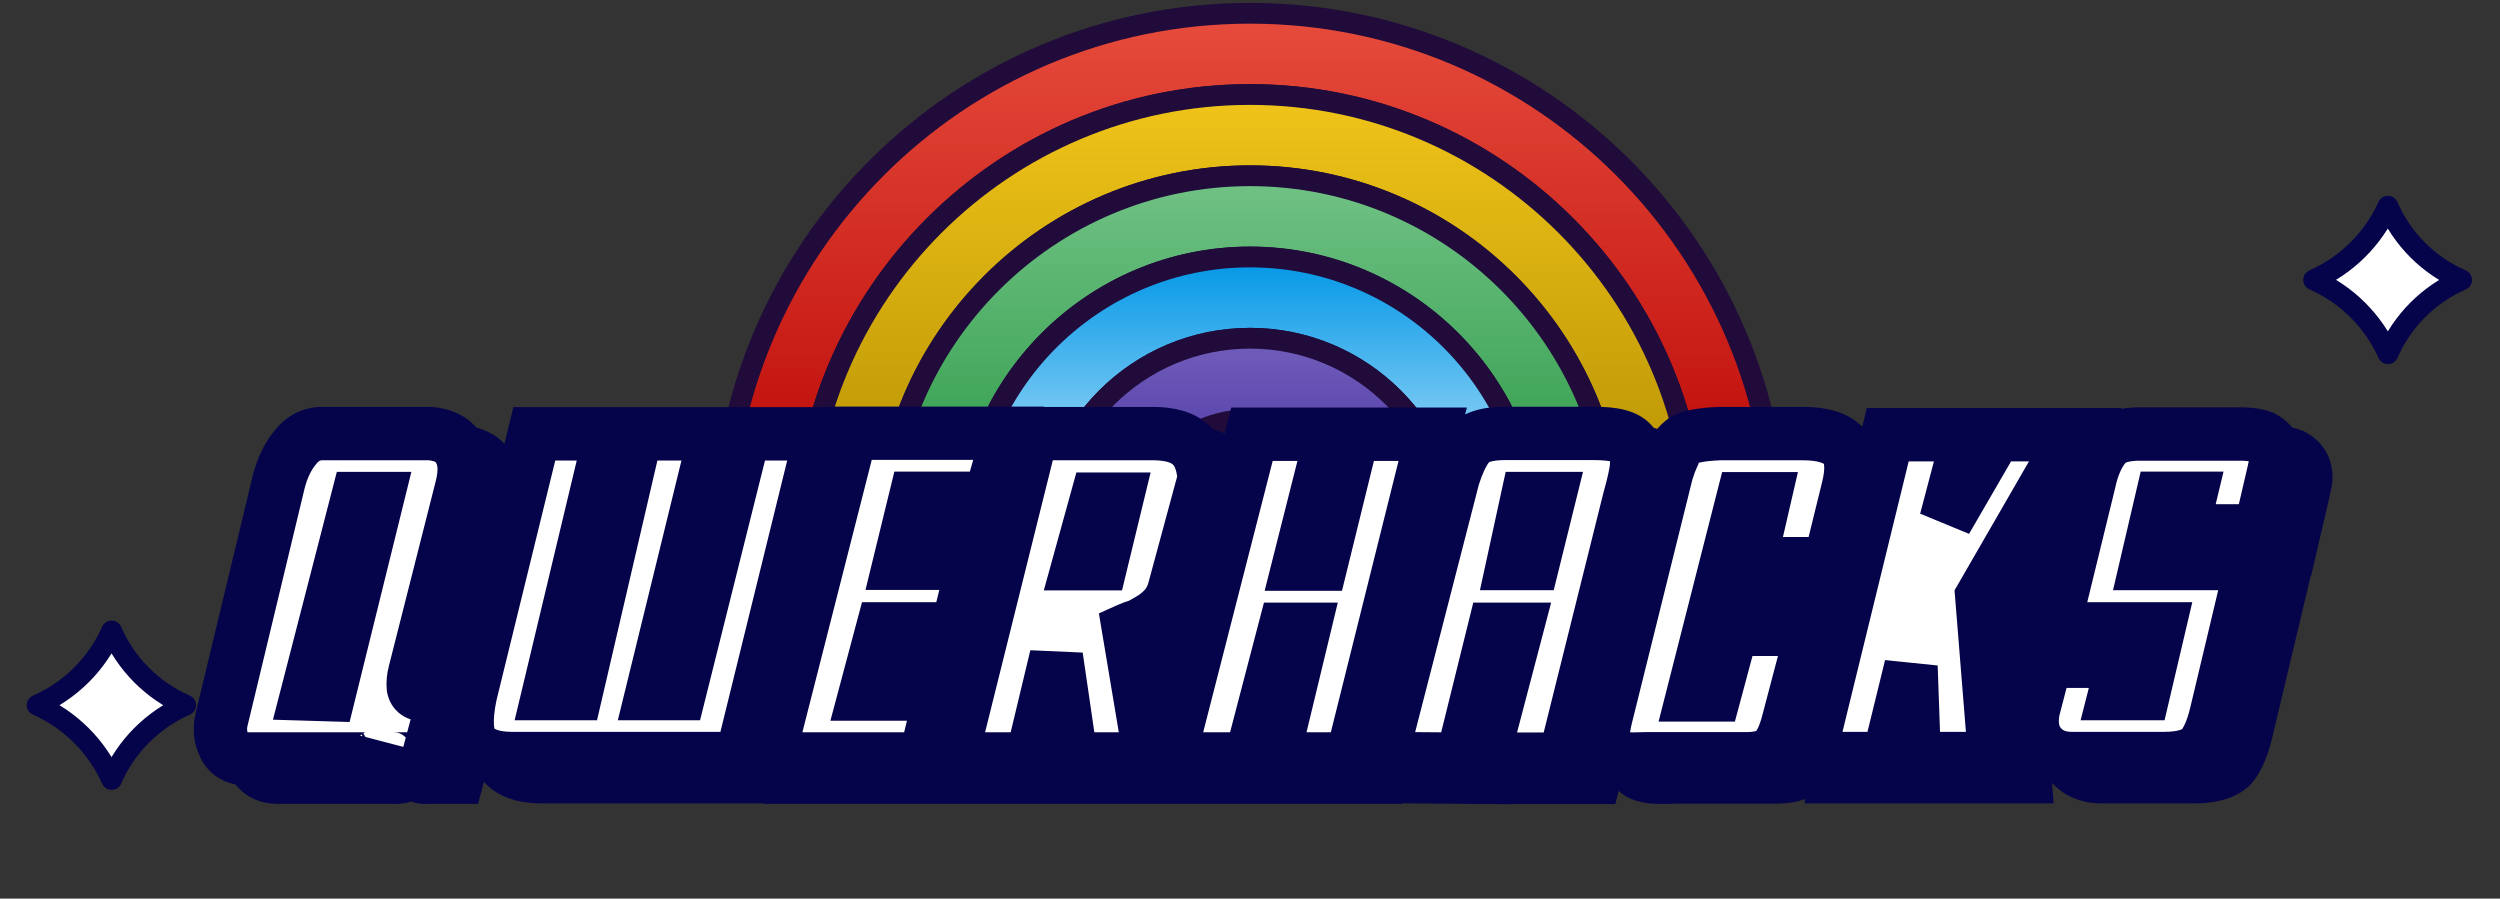 <svg width="843" height="303" viewBox="0 0 843 303" fill="none" xmlns="http://www.w3.org/2000/svg">
<rect x="0" y="0" width="843" height="303" fill="#333333" stroke="none"/>
<path d="M271.013 189.381C270.912 187.108 270.841 184.829 270.841 182.532C270.841 99.457 338.425 31.867 421.506 31.867C504.586 31.867 572.17 99.451 572.17 182.532C572.17 184.829 572.099 187.108 571.998 189.381H599.395C599.466 187.102 599.555 184.829 599.555 182.532C599.555 84.192 519.84 4.477 421.5 4.477C323.16 4.477 243.444 84.192 243.444 182.532C243.444 184.829 243.533 187.102 243.616 189.381H271.013Z" fill="url(#paint0_linear_1374_2351)" stroke="#200B3A" stroke-width="7"/>
<path d="M298.576 189.382C298.451 187.102 298.232 184.847 298.232 182.532C298.232 114.563 353.53 59.264 421.5 59.264C489.469 59.264 544.767 114.569 544.767 182.532C544.767 184.841 544.548 187.102 544.423 189.382H571.992C572.093 187.108 572.164 184.829 572.164 182.532C572.164 99.457 504.58 31.868 421.5 31.868C338.419 31.868 270.835 99.457 270.835 182.532C270.835 184.829 270.906 187.108 271.007 189.382H298.576Z" fill="url(#paint1_linear_1374_2351)" stroke="#200B3A" stroke-width="7"/>
<path d="M325.973 189.381C325.813 187.108 325.629 184.847 325.629 182.532C325.629 129.667 368.636 86.655 421.506 86.655C474.377 86.655 517.383 129.661 517.383 182.532C517.383 184.841 517.199 187.108 517.039 189.381H544.43C544.554 187.102 544.774 184.847 544.774 182.532C544.774 114.562 489.476 59.264 421.506 59.264C353.536 59.264 298.232 114.562 298.232 182.532C298.232 184.841 298.452 187.102 298.577 189.381H325.973Z" fill="url(#paint2_linear_1374_2351)" stroke="#200B3A" stroke-width="7"/>
<path d="M353.364 189.381C353.139 187.126 353.02 184.846 353.02 182.532C353.02 144.772 383.74 114.052 421.5 114.052C459.26 114.052 489.98 144.778 489.98 182.532C489.98 184.841 489.856 187.126 489.636 189.381H517.027C517.187 187.108 517.371 184.846 517.371 182.532C517.371 129.667 474.365 86.655 421.494 86.655C368.624 86.655 325.617 129.661 325.617 182.532C325.617 184.841 325.801 187.108 325.961 189.381H353.364Z" fill="url(#paint3_linear_1374_2351)" stroke="#200B3A" stroke-width="7"/>
<path d="M381.028 189.381C380.648 187.149 380.41 184.87 380.41 182.532C380.41 159.871 398.839 141.443 421.5 141.443C444.16 141.443 462.589 159.871 462.589 182.532C462.589 184.87 462.346 187.149 461.972 189.381H489.636C489.861 187.126 489.98 184.847 489.98 182.532C489.98 144.772 459.259 114.052 421.5 114.052C383.74 114.052 353.02 144.778 353.02 182.532C353.02 184.841 353.144 187.126 353.364 189.381H381.028Z" fill="url(#paint4_linear_1374_2351)" stroke="#200B3A" stroke-width="7"/>
<mask id="path-6-outside-1_1374_2351" maskUnits="userSpaceOnUse" x="75.127" y="142.91" width="712" height="129" fill="black">
<rect fill="white" x="75.127" y="142.91" width="712" height="129"/>
<path d="M130.644 174.239L113.652 240.157L120.976 240.377L137.309 174.239H130.644ZM94.316 262.057C90.263 262.203 87.456 260.836 85.893 257.955C84.331 254.928 83.989 251.778 84.868 248.507L104.057 168.673C105.229 164.083 107.011 160.299 109.404 157.32C111.797 154.146 114.751 152.486 118.266 152.34H155.18C160.063 152.779 163.359 154.659 165.068 157.979C166.875 161.104 167.094 165.328 165.727 170.65L149.907 233.053C149.467 234.762 149.321 236.397 149.467 237.96C149.76 239.571 150.932 240.377 152.983 240.377H160.088L154.301 262.057H143.901C142.778 262.203 141.753 261.983 140.825 261.397C139.897 260.812 139.604 259.444 139.946 257.296C139.311 259.005 138.359 260.299 137.09 261.178C135.82 261.91 134.209 262.203 132.256 262.057H94.316ZM251.347 152.413L229.887 240.011H239.116L261.015 152.413H287.016L260.063 261.91H182.793C176.689 261.91 172.368 260.47 169.829 257.589C167.29 254.61 166.924 248.824 168.73 240.23L190.263 152.413H215.971L195.024 240.011H204.253L224.614 152.413H251.347ZM269.072 262.057L297.05 152.193H350.151L343.925 174.166H318.73L313.383 196.065H338.286L332.866 218.185H307.671L301.811 240.157H327.373L322.026 262.057H269.072ZM379.887 174.459L373.882 196.212H381.352L386.626 174.459H379.887ZM330.742 262.057L358.061 152.34H399.37C404.741 152.438 408.696 153.585 411.235 155.782C414.116 158.077 415.752 162.008 416.142 167.574L406.108 204.635C405.522 206.979 404.497 209.029 403.032 210.787C401.762 212.203 400.346 213.424 398.784 214.449C397.221 215.426 395.732 216.28 394.316 217.013C392.851 217.452 391.631 217.892 390.654 218.331L397.978 262.057H371.318L366.264 227.486L357.988 262.057H330.742ZM404.204 262.057L432.256 152.56H459.135L448.076 196.358H455.547L466.313 152.56H493.193L465.874 262.057H439.214L449.76 218.331H443.242L431.816 262.057H404.204ZM520.293 196.139H526.958L532.378 174.239H525.053L520.293 196.139ZM475.688 261.91L500.078 167.135C501.543 162.398 503.3 158.712 505.351 156.075C507.402 153.536 511.552 152.267 517.802 152.267H547.026C550.786 152.267 553.691 152.535 555.742 153.072C558.037 153.658 559.697 154.659 560.722 156.075C561.699 157.784 562.114 160.177 561.967 163.253C561.674 165.987 560.869 169.649 559.55 174.239L537.651 262.13H509.966L521.465 218.331H513.921L503.081 262.13L475.688 261.91ZM551.421 248.653L572.075 165.45C572.807 163.058 573.564 161.056 574.345 159.444C574.883 157.735 575.737 156.393 576.909 155.416C578.032 154.244 579.668 153.512 581.816 153.219C583.769 152.779 586.479 152.486 589.946 152.34H617.998C624.883 152.34 629.594 153.854 632.133 156.881C634.477 159.762 634.843 164.425 633.232 170.87L627.007 196.212H599.98L605.034 174.312H597.783L580.937 240.45H588.188L594.121 218.331H621.294L613.237 248.873C612.016 253.854 610.405 257.345 608.403 259.347C606.255 261.251 602.715 262.13 597.783 261.983H565.703C562.041 262.13 559.233 262.13 557.28 261.983C554.79 261.69 553.056 261.104 552.08 260.226C551.054 259.249 550.542 257.882 550.542 256.124C550.444 254.269 550.737 251.778 551.421 248.653ZM619.902 261.91L646.635 152.706H673.882L666.264 181.637L683.037 152.706H709.843L678.349 207.271L682.744 261.91H655.571L654.472 230.855L646.855 261.91H619.902ZM714.531 168.746C715.654 163.473 717.461 159.347 719.951 156.368C722.148 153.683 726.25 152.389 732.256 152.486H763.969C767.876 152.389 770.903 152.755 773.051 153.585C774.907 154.562 776.176 155.855 776.86 157.467C777.446 158.883 777.641 160.445 777.446 162.154C777.055 164.156 776.665 165.938 776.274 167.501L772.173 185.152H745.805L748.442 174.166H739.067L733.94 196.139H769.463L757.378 246.896C756.108 252.169 754.399 256.026 752.251 258.468C749.712 260.763 745.586 261.91 739.873 261.91H708.672C704.033 261.91 700.444 260.323 697.905 257.149C695.61 254.317 694.853 250.533 695.634 245.797L699.956 229.098H726.03L723.247 240.011H732.841L737.968 218.185H702.446L714.531 168.746Z"/>
</mask>
<path d="M130.644 174.239L113.652 240.157L120.976 240.377L137.309 174.239H130.644ZM94.316 262.057C90.263 262.203 87.456 260.836 85.893 257.955C84.331 254.928 83.989 251.778 84.868 248.507L104.057 168.673C105.229 164.083 107.011 160.299 109.404 157.32C111.797 154.146 114.751 152.486 118.266 152.34H155.18C160.063 152.779 163.359 154.659 165.068 157.979C166.875 161.104 167.094 165.328 165.727 170.65L149.907 233.053C149.467 234.762 149.321 236.397 149.467 237.96C149.76 239.571 150.932 240.377 152.983 240.377H160.088L154.301 262.057H143.901C142.778 262.203 141.753 261.983 140.825 261.397C139.897 260.812 139.604 259.444 139.946 257.296C139.311 259.005 138.359 260.299 137.09 261.178C135.82 261.91 134.209 262.203 132.256 262.057H94.316ZM251.347 152.413L229.887 240.011H239.116L261.015 152.413H287.016L260.063 261.91H182.793C176.689 261.91 172.368 260.47 169.829 257.589C167.29 254.61 166.924 248.824 168.73 240.23L190.263 152.413H215.971L195.024 240.011H204.253L224.614 152.413H251.347ZM269.072 262.057L297.05 152.193H350.151L343.925 174.166H318.73L313.383 196.065H338.286L332.866 218.185H307.671L301.811 240.157H327.373L322.026 262.057H269.072ZM379.887 174.459L373.882 196.212H381.352L386.626 174.459H379.887ZM330.742 262.057L358.061 152.34H399.37C404.741 152.438 408.696 153.585 411.235 155.782C414.116 158.077 415.752 162.008 416.142 167.574L406.108 204.635C405.522 206.979 404.497 209.029 403.032 210.787C401.762 212.203 400.346 213.424 398.784 214.449C397.221 215.426 395.732 216.28 394.316 217.013C392.851 217.452 391.631 217.892 390.654 218.331L397.978 262.057H371.318L366.264 227.486L357.988 262.057H330.742ZM404.204 262.057L432.256 152.56H459.135L448.076 196.358H455.547L466.313 152.56H493.193L465.874 262.057H439.214L449.76 218.331H443.242L431.816 262.057H404.204ZM520.293 196.139H526.958L532.378 174.239H525.053L520.293 196.139ZM475.688 261.91L500.078 167.135C501.543 162.398 503.3 158.712 505.351 156.075C507.402 153.536 511.552 152.267 517.802 152.267H547.026C550.786 152.267 553.691 152.535 555.742 153.072C558.037 153.658 559.697 154.659 560.722 156.075C561.699 157.784 562.114 160.177 561.967 163.253C561.674 165.987 560.869 169.649 559.55 174.239L537.651 262.13H509.966L521.465 218.331H513.921L503.081 262.13L475.688 261.91ZM551.421 248.653L572.075 165.45C572.807 163.058 573.564 161.056 574.345 159.444C574.883 157.735 575.737 156.393 576.909 155.416C578.032 154.244 579.668 153.512 581.816 153.219C583.769 152.779 586.479 152.486 589.946 152.34H617.998C624.883 152.34 629.594 153.854 632.133 156.881C634.477 159.762 634.843 164.425 633.232 170.87L627.007 196.212H599.98L605.034 174.312H597.783L580.937 240.45H588.188L594.121 218.331H621.294L613.237 248.873C612.016 253.854 610.405 257.345 608.403 259.347C606.255 261.251 602.715 262.13 597.783 261.983H565.703C562.041 262.13 559.233 262.13 557.28 261.983C554.79 261.69 553.056 261.104 552.08 260.226C551.054 259.249 550.542 257.882 550.542 256.124C550.444 254.269 550.737 251.778 551.421 248.653ZM619.902 261.91L646.635 152.706H673.882L666.264 181.637L683.037 152.706H709.843L678.349 207.271L682.744 261.91H655.571L654.472 230.855L646.855 261.91H619.902ZM714.531 168.746C715.654 163.473 717.461 159.347 719.951 156.368C722.148 153.683 726.25 152.389 732.256 152.486H763.969C767.876 152.389 770.903 152.755 773.051 153.585C774.907 154.562 776.176 155.855 776.86 157.467C777.446 158.883 777.641 160.445 777.446 162.154C777.055 164.156 776.665 165.938 776.274 167.501L772.173 185.152H745.805L748.442 174.166H739.067L733.94 196.139H769.463L757.378 246.896C756.108 252.169 754.399 256.026 752.251 258.468C749.712 260.763 745.586 261.91 739.873 261.91H708.672C704.033 261.91 700.444 260.323 697.905 257.149C695.61 254.317 694.853 250.533 695.634 245.797L699.956 229.098H726.03L723.247 240.011H732.841L737.968 218.185H702.446L714.531 168.746Z" fill="#05034A"/>
<path d="M130.644 174.239V165.239H123.67L121.929 171.993L130.644 174.239ZM113.652 240.157L104.937 237.911L102.126 248.815L113.382 249.153L113.652 240.157ZM120.976 240.377L120.706 249.373L127.971 249.591L129.714 242.535L120.976 240.377ZM137.309 174.239L146.047 176.397L148.802 165.239H137.309V174.239ZM94.316 262.057V253.057H94.153L93.991 253.063L94.316 262.057ZM85.893 257.955L77.896 262.083L77.938 262.165L77.982 262.246L85.893 257.955ZM84.868 248.507L93.56 250.842L93.591 250.726L93.619 250.61L84.868 248.507ZM104.057 168.673L95.337 166.446L95.321 166.508L95.307 166.569L104.057 168.673ZM109.404 157.32L116.421 162.957L116.507 162.849L116.591 162.738L109.404 157.32ZM118.266 152.34V143.34H118.079L117.892 143.348L118.266 152.34ZM155.18 152.34L155.987 143.376L155.585 143.34H155.18V152.34ZM165.068 157.979L157.066 162.098L157.166 162.294L157.276 162.484L165.068 157.979ZM165.727 170.65L157.01 168.411L157.007 168.425L157.003 168.439L165.727 170.65ZM149.907 233.053L158.623 235.294L158.627 235.279L158.631 235.264L149.907 233.053ZM149.467 237.96L140.507 238.8L140.543 239.187L140.613 239.57L149.467 237.96ZM160.088 240.377L168.783 242.698L171.805 231.377H160.088V240.377ZM154.301 262.057V271.057H161.214L162.997 264.377L154.301 262.057ZM143.901 262.057V253.057H143.317L142.737 253.132L143.901 262.057ZM139.946 257.296L148.834 258.71L131.509 254.162L139.946 257.296ZM137.09 261.178L141.587 268.973L141.908 268.788L142.212 268.577L137.09 261.178ZM132.256 262.057L132.929 253.082L132.593 253.057H132.256V262.057ZM121.929 171.993L104.937 237.911L122.367 242.404L139.359 176.486L121.929 171.993ZM113.382 249.153L120.706 249.373L121.246 231.381L113.922 231.161L113.382 249.153ZM129.714 242.535L146.047 176.397L128.572 172.081L112.239 238.219L129.714 242.535ZM137.309 165.239H130.644V183.239H137.309V165.239ZM93.991 253.063C93.012 253.098 92.852 252.923 93.111 253.049C93.247 253.116 93.415 253.226 93.572 253.378C93.725 253.527 93.794 253.645 93.805 253.664L77.982 262.246C81.593 268.903 88.148 271.285 94.641 271.051L93.991 253.063ZM93.891 253.827C93.35 252.78 93.266 251.934 93.56 250.842L76.176 246.172C74.712 251.622 75.311 257.076 77.896 262.083L93.891 253.827ZM93.619 250.61L112.808 170.776L95.307 166.569L76.117 246.403L93.619 250.61ZM112.778 170.899C113.706 167.264 115.002 164.723 116.421 162.957L102.387 151.684C99.021 155.875 96.753 160.902 95.337 166.446L112.778 170.899ZM116.591 162.738C117.599 161.401 118.186 161.351 118.641 161.332L117.892 143.348C111.315 143.622 105.995 146.892 102.217 151.903L116.591 162.738ZM118.266 161.34H155.18V143.34H118.266V161.34ZM154.374 161.304C155.89 161.44 156.605 161.755 156.855 161.897C157.015 161.988 157.023 162.015 157.066 162.098L173.07 153.861C169.517 146.957 162.86 143.995 155.987 143.376L154.374 161.304ZM157.276 162.484C157.413 162.721 158.091 164.204 157.01 168.411L174.444 172.89C176.098 166.453 176.336 159.488 172.86 153.475L157.276 162.484ZM157.003 168.439L141.183 230.841L158.631 235.264L174.451 172.862L157.003 168.439ZM141.19 230.811C140.524 233.402 140.252 236.084 140.507 238.8L158.428 237.12C158.39 236.711 158.411 236.122 158.623 235.294L141.19 230.811ZM140.613 239.57C141.117 242.346 142.603 245.22 145.467 247.189C148.082 248.987 150.906 249.377 152.983 249.377V231.377C153.009 231.377 154.222 231.364 155.665 232.356C157.357 233.52 158.111 235.185 158.322 236.35L140.613 239.57ZM152.983 249.377H160.088V231.377H152.983V249.377ZM151.392 238.056L145.606 259.736L162.997 264.377L168.783 242.698L151.392 238.056ZM154.301 253.057H143.901V271.057H154.301V253.057ZM142.737 253.132C143.11 253.084 143.609 253.08 144.175 253.201C144.746 253.324 145.241 253.542 145.631 253.788L136.019 269.007C138.783 270.753 141.932 271.39 145.065 270.981L142.737 253.132ZM145.631 253.788C147.738 255.119 148.495 257.047 148.71 258.047C148.888 258.88 148.751 259.23 148.834 258.71L131.058 255.882C130.799 257.51 130.638 259.618 131.109 261.818C131.616 264.186 132.984 267.09 136.019 269.007L145.631 253.788ZM131.509 254.162C131.445 254.335 131.425 254.325 131.507 254.214C131.596 254.092 131.751 253.928 131.967 253.778L142.212 268.577C145.256 266.471 147.225 263.546 148.383 260.43L131.509 254.162ZM132.592 253.382C132.951 253.175 133.227 253.109 133.319 253.092C133.396 253.078 133.286 253.109 132.929 253.082L131.582 271.031C134.743 271.268 138.304 270.868 141.587 268.973L132.592 253.382ZM132.256 253.057H94.316V271.057H132.256V253.057ZM251.347 152.413L260.089 154.555L262.818 143.413H251.347V152.413ZM229.887 240.011L221.146 237.869L218.416 249.011H229.887V240.011ZM239.116 240.011V249.011H246.143L247.847 242.194L239.116 240.011ZM261.015 152.413V143.413H253.988L252.284 150.23L261.015 152.413ZM287.016 152.413L295.755 154.564L298.5 143.413H287.016V152.413ZM260.063 261.91V270.91H267.116L268.802 264.061L260.063 261.91ZM169.829 257.589L162.98 263.427L163.028 263.484L163.077 263.54L169.829 257.589ZM168.73 240.23L159.989 238.087L159.953 238.232L159.923 238.379L168.73 240.23ZM190.263 152.413V143.413H183.204L181.522 150.27L190.263 152.413ZM215.971 152.413L224.725 154.506L227.377 143.413H215.971V152.413ZM195.024 240.011L186.271 237.918L183.618 249.011H195.024V240.011ZM204.253 240.011V249.011H211.401L213.019 242.048L204.253 240.011ZM224.614 152.413V143.413H217.466L215.848 150.375L224.614 152.413ZM242.606 150.272L221.146 237.869L238.629 242.152L260.089 154.555L242.606 150.272ZM229.887 249.011H239.116V231.011H229.887V249.011ZM247.847 242.194L269.747 154.596L252.284 150.23L230.385 237.828L247.847 242.194ZM261.015 161.413H287.016V143.413H261.015V161.413ZM278.277 150.262L251.324 259.759L268.802 264.061L295.755 154.564L278.277 150.262ZM260.063 252.91H182.793V270.91H260.063V252.91ZM182.793 252.91C177.774 252.91 176.622 251.685 176.581 251.638L163.077 263.54C168.114 269.255 175.604 270.91 182.793 270.91V252.91ZM176.678 251.75C177.148 252.301 176.749 252.291 176.632 250.447C176.519 248.667 176.725 245.947 177.538 242.082L159.923 238.379C158.929 243.107 158.414 247.578 158.668 251.584C158.917 255.526 159.971 259.898 162.98 263.427L176.678 251.75ZM177.471 242.374L199.004 154.556L181.522 150.27L159.989 238.087L177.471 242.374ZM190.263 161.413H215.971V143.413H190.263V161.413ZM207.218 150.32L186.271 237.918L203.777 242.104L224.725 154.506L207.218 150.32ZM195.024 249.011H204.253V231.011H195.024V249.011ZM213.019 242.048L233.38 154.451L215.848 150.375L195.486 237.973L213.019 242.048ZM224.614 161.413H251.347V143.413H224.614V161.413ZM269.072 262.057L260.35 259.836L257.493 271.057H269.072V262.057ZM297.05 152.193V143.193H290.055L288.329 149.972L297.05 152.193ZM350.151 152.193L358.81 154.647L362.055 143.193H350.151V152.193ZM343.925 174.166V183.166H350.73L352.585 176.619L343.925 174.166ZM318.73 174.166V165.166H311.663L309.987 172.031L318.73 174.166ZM313.383 196.065L304.64 193.931L301.922 205.065H313.383V196.065ZM338.286 196.065L347.027 198.207L349.757 187.065H338.286V196.065ZM332.866 218.185V227.185H339.927L341.607 220.327L332.866 218.185ZM307.671 218.185V209.185H300.756L298.974 215.866L307.671 218.185ZM301.811 240.157L293.115 237.838L290.097 249.157H301.811V240.157ZM327.373 240.157L336.116 242.292L338.834 231.157H327.373V240.157ZM322.026 262.057V271.057H329.093L330.769 264.191L322.026 262.057ZM277.794 264.278L305.772 154.414L288.329 149.972L260.35 259.836L277.794 264.278ZM297.05 161.193H350.151V143.193H297.05V161.193ZM341.492 149.74L335.266 171.713L352.585 176.619L358.81 154.647L341.492 149.74ZM343.925 165.166H318.73V183.166H343.925V165.166ZM309.987 172.031L304.64 193.931L322.127 198.2L327.473 176.301L309.987 172.031ZM313.383 205.065H338.286V187.065H313.383V205.065ZM329.544 193.924L324.124 216.043L341.607 220.327L347.027 198.207L329.544 193.924ZM332.866 209.185H307.671V227.185H332.866V209.185ZM298.974 215.866L293.115 237.838L310.507 242.476L316.367 220.504L298.974 215.866ZM301.811 249.157H327.373V231.157H301.811V249.157ZM318.63 238.023L313.283 259.922L330.769 264.191L336.116 242.292L318.63 238.023ZM322.026 253.057H269.072V271.057H322.026V253.057ZM379.887 174.459V165.459H373.036L371.212 172.064L379.887 174.459ZM373.882 196.212L365.206 193.817L362.06 205.212H373.882V196.212ZM381.352 196.212V205.212H388.431L390.099 198.332L381.352 196.212ZM386.626 174.459L395.372 176.579L398.068 165.459H386.626V174.459ZM330.742 262.057L322.009 259.882L319.226 271.057H330.742V262.057ZM358.061 152.34V143.34H351.027L349.328 150.165L358.061 152.34ZM399.37 152.34L399.533 143.341L399.452 143.34H399.37V152.34ZM411.235 155.782L405.346 162.588L405.484 162.708L405.627 162.822L411.235 155.782ZM416.142 167.574L424.829 169.926L425.227 168.46L425.12 166.944L416.142 167.574ZM406.108 204.635L397.421 202.283L397.398 202.367L397.377 202.452L406.108 204.635ZM403.032 210.787L409.733 216.795L409.842 216.674L409.946 216.549L403.032 210.787ZM398.784 214.449L403.554 222.081L403.638 222.028L403.722 221.974L398.784 214.449ZM394.316 217.013L396.902 225.633L397.706 225.392L398.451 225.007L394.316 217.013ZM390.654 218.331L386.961 210.124L380.631 212.972L381.778 219.818L390.654 218.331ZM397.978 262.057V271.057H408.611L406.855 260.57L397.978 262.057ZM371.318 262.057L362.413 263.358L363.538 271.057H371.318V262.057ZM366.264 227.486L375.17 226.184L357.512 225.391L366.264 227.486ZM357.988 262.057V271.057H365.088L366.741 264.152L357.988 262.057ZM371.212 172.064L365.206 193.817L382.557 198.607L388.563 176.854L371.212 172.064ZM373.882 205.212H381.352V187.212H373.882V205.212ZM390.099 198.332L395.372 176.579L377.879 172.339L372.606 194.092L390.099 198.332ZM386.626 165.459H379.887V183.459H386.626V165.459ZM339.475 264.231L366.795 154.514L349.328 150.165L322.009 259.882L339.475 264.231ZM358.061 161.34H399.37V143.34H358.061V161.34ZM399.206 161.338C403.656 161.419 405.111 162.385 405.346 162.588L417.124 148.977C412.281 144.785 405.826 143.456 399.533 143.341L399.206 161.338ZM405.627 162.822C405.712 162.889 406.86 163.86 407.164 168.204L425.12 166.944C424.644 160.155 422.52 153.265 416.843 148.743L405.627 162.822ZM407.455 165.222L397.421 202.283L414.795 206.987L424.829 169.926L407.455 165.222ZM397.377 202.452C397.101 203.556 396.667 204.367 396.118 205.025L409.946 216.549C412.326 213.692 413.944 210.401 414.839 206.818L397.377 202.452ZM396.331 204.779C395.572 205.626 394.746 206.334 393.846 206.925L403.722 221.974C405.947 220.514 407.953 218.78 409.733 216.795L396.331 204.779ZM394.014 206.817C392.627 207.684 391.351 208.414 390.181 209.019L398.451 225.007C400.114 224.147 401.816 223.168 403.554 222.081L394.014 206.817ZM391.73 208.392C390.033 208.901 388.413 209.47 386.961 210.124L394.347 226.538C394.848 226.313 395.67 226.003 396.902 225.633L391.73 208.392ZM381.778 219.818L389.102 263.543L406.855 260.57L399.53 216.844L381.778 219.818ZM397.978 253.057H371.318V271.057H397.978V253.057ZM380.223 260.755L375.17 226.184L357.359 228.788L362.413 263.358L380.223 260.755ZM357.512 225.391L349.235 259.961L366.741 264.152L375.017 229.582L357.512 225.391ZM357.988 253.057H330.742V271.057H357.988V253.057ZM404.204 262.057L395.485 259.823L392.607 271.057H404.204V262.057ZM432.256 152.56V143.56H425.271L423.537 150.326L432.256 152.56ZM459.135 152.56L467.862 154.763L470.69 143.56H459.135V152.56ZM448.076 196.358L439.35 194.155L436.521 205.358H448.076V196.358ZM455.547 196.358V205.358H462.602L464.286 198.507L455.547 196.358ZM466.313 152.56V143.56H459.258L457.573 150.411L466.313 152.56ZM493.193 152.56L501.925 154.738L504.714 143.56H493.193V152.56ZM465.874 262.057V271.057H472.904L474.606 264.235L465.874 262.057ZM439.214 262.057L430.464 259.946L427.785 271.057H439.214V262.057ZM449.76 218.331L458.51 220.441L461.189 209.331H449.76V218.331ZM443.242 218.331V209.331H436.291L434.534 216.056L443.242 218.331ZM431.816 262.057V271.057H438.767L440.524 264.332L431.816 262.057ZM412.922 264.29L440.974 154.793L423.537 150.326L395.485 259.823L412.922 264.29ZM432.256 161.56H459.135V143.56H432.256V161.56ZM450.409 150.356L439.35 194.155L456.802 198.562L467.862 154.763L450.409 150.356ZM448.076 205.358H455.547V187.358H448.076V205.358ZM464.286 198.507L475.053 154.708L457.573 150.411L446.807 194.21L464.286 198.507ZM466.313 161.56H493.193V143.56H466.313V161.56ZM484.461 150.381L457.141 259.878L474.606 264.235L501.925 154.738L484.461 150.381ZM465.874 253.057H439.214V271.057H465.874V253.057ZM447.963 264.167L458.51 220.441L441.011 216.221L430.464 259.946L447.963 264.167ZM449.76 209.331H443.242V227.331H449.76V209.331ZM434.534 216.056L423.108 259.781L440.524 264.332L451.949 220.606L434.534 216.056ZM431.816 253.057H404.204V271.057H431.816V253.057ZM520.293 196.139L511.498 194.227L509.126 205.139H520.293V196.139ZM526.958 196.139V205.139H534.002L535.694 198.301L526.958 196.139ZM532.378 174.239L541.114 176.401L543.877 165.239H532.378V174.239ZM525.053 174.239V165.239H517.8L516.259 172.327L525.053 174.239ZM475.688 261.91L466.972 259.667L464.103 270.818L475.616 270.91L475.688 261.91ZM500.078 167.135L491.48 164.476L491.416 164.682L491.362 164.892L500.078 167.135ZM505.351 156.075L498.35 150.42L498.298 150.484L498.247 150.55L505.351 156.075ZM555.742 153.072L553.462 161.779L553.489 161.786L553.515 161.793L555.742 153.072ZM560.722 156.075L568.537 151.61L568.296 151.189L568.012 150.797L560.722 156.075ZM561.967 163.253L570.916 164.212L570.945 163.947L570.957 163.681L561.967 163.253ZM559.55 174.239L550.9 171.755L550.856 171.908L550.817 172.063L559.55 174.239ZM537.651 262.13V271.13H544.684L546.384 264.306L537.651 262.13ZM509.966 262.13L501.261 259.844L498.298 271.13H509.966V262.13ZM521.465 218.331L530.17 220.616L533.132 209.331H521.465V218.331ZM513.921 218.331V209.331H506.876L505.184 216.169L513.921 218.331ZM503.081 262.13L503.009 271.13L510.111 271.187L511.817 264.292L503.081 262.13ZM520.293 205.139H526.958V187.139H520.293V205.139ZM535.694 198.301L541.114 176.401L523.641 172.077L518.221 193.976L535.694 198.301ZM532.378 165.239H525.053V183.239H532.378V165.239ZM516.259 172.327L511.498 194.227L529.087 198.051L533.848 176.151L516.259 172.327ZM484.404 264.153L508.794 169.378L491.362 164.892L466.972 259.667L484.404 264.153ZM508.676 169.794C509.961 165.641 511.312 163.071 512.455 161.601L498.247 150.55C495.289 154.353 493.125 159.156 491.48 164.476L508.676 169.794ZM512.353 161.73C511.932 162.252 511.721 162.105 512.635 161.825C513.572 161.538 515.213 161.267 517.802 161.267V143.267C511.113 143.267 503.155 144.471 498.35 150.42L512.353 161.73ZM517.802 161.267H547.026V143.267H517.802V161.267ZM547.026 161.267C550.511 161.267 552.517 161.531 553.462 161.779L558.022 144.366C554.865 143.539 551.061 143.267 547.026 143.267V161.267ZM553.515 161.793C553.992 161.914 554.129 162.011 554.061 161.97C554.022 161.947 553.932 161.887 553.814 161.781C553.694 161.673 553.561 161.53 553.433 161.354L568.012 150.797C565.376 147.157 561.578 145.274 557.968 144.352L553.515 161.793ZM552.908 160.54C552.773 160.304 552.829 160.291 552.898 160.69C552.968 161.091 553.027 161.778 552.978 162.825L570.957 163.681C571.143 159.782 570.715 155.423 568.537 151.61L552.908 160.54ZM553.019 162.294C552.807 164.27 552.163 167.357 550.9 171.755L568.201 176.724C569.574 171.941 570.542 167.704 570.916 164.212L553.019 162.294ZM550.817 172.063L528.918 259.954L546.384 264.306L568.283 176.415L550.817 172.063ZM537.651 253.13H509.966V271.13H537.651V253.13ZM518.671 264.415L530.17 220.616L512.76 216.046L501.261 259.844L518.671 264.415ZM521.465 209.331H513.921V227.331H521.465V209.331ZM505.184 216.169L494.344 259.968L511.817 264.292L522.657 220.493L505.184 216.169ZM503.153 253.13L475.76 252.91L475.616 270.91L503.009 271.13L503.153 253.13ZM551.421 248.653L542.686 246.485L542.655 246.607L542.628 246.73L551.421 248.653ZM572.075 165.45L563.469 162.816L563.398 163.047L563.34 163.282L572.075 165.45ZM574.345 159.444L582.444 163.371L582.733 162.775L582.931 162.143L574.345 159.444ZM576.909 155.416L582.671 162.33L583.058 162.007L583.407 161.643L576.909 155.416ZM581.816 153.219L583.032 162.136L583.415 162.084L583.792 161.999L581.816 153.219ZM589.946 152.34V143.34H589.756L589.566 143.348L589.946 152.34ZM632.133 156.881L639.115 151.201L639.072 151.149L639.029 151.097L632.133 156.881ZM633.232 170.87L624.501 168.687L624.496 168.705L624.492 168.723L633.232 170.87ZM627.007 196.212V205.212H634.063L635.747 198.359L627.007 196.212ZM599.98 196.212L591.211 194.188L588.667 205.212H599.98V196.212ZM605.034 174.312L613.803 176.336L616.347 165.312H605.034V174.312ZM597.783 174.312V165.312H590.788L589.061 172.091L597.783 174.312ZM580.937 240.45L572.216 238.229L569.357 249.45H580.937V240.45ZM588.188 240.45V249.45H595.092L596.881 242.782L588.188 240.45ZM594.121 218.331V209.331H587.217L585.428 216L594.121 218.331ZM621.294 218.331L629.996 220.627L632.976 209.331H621.294V218.331ZM613.237 248.873L604.535 246.577L604.515 246.654L604.496 246.731L613.237 248.873ZM608.403 259.347L614.373 266.082L614.575 265.902L614.767 265.711L608.403 259.347ZM597.783 261.983L598.05 252.987L597.917 252.983H597.783V261.983ZM565.703 261.983V252.983H565.523L565.343 252.991L565.703 261.983ZM557.28 261.983L556.228 270.922L556.417 270.944L556.607 270.958L557.28 261.983ZM552.08 260.226L545.873 266.743L545.965 266.83L546.059 266.915L552.08 260.226ZM550.542 256.124H559.542V255.887L559.529 255.651L550.542 256.124ZM560.155 250.822L580.81 167.619L563.34 163.282L542.686 246.485L560.155 250.822ZM580.681 168.085C581.326 165.975 581.926 164.438 582.444 163.371L566.247 155.518C565.202 157.673 564.288 160.14 563.469 162.816L580.681 168.085ZM582.931 162.143C582.993 161.947 583.027 161.917 582.982 161.987C582.96 162.022 582.923 162.075 582.867 162.139C582.811 162.202 582.745 162.268 582.671 162.33L571.147 148.502C568.432 150.765 566.722 153.682 565.759 156.746L582.931 162.143ZM583.407 161.643C583.085 161.978 582.787 162.143 582.656 162.202C582.547 162.251 582.636 162.19 583.032 162.136L580.6 144.301C577.114 144.777 573.349 146.123 570.411 149.189L583.407 161.643ZM583.792 161.999C584.975 161.733 587.068 161.469 590.326 161.332L589.566 143.348C585.891 143.503 582.563 143.826 579.84 144.438L583.792 161.999ZM589.946 161.34H617.998V143.34H589.946V161.34ZM617.998 161.34C620.842 161.34 622.748 161.66 623.943 162.044C625.089 162.412 625.304 162.743 625.238 162.664L639.029 151.097C633.858 144.931 625.661 143.34 617.998 143.34V161.34ZM625.152 162.561C624.903 162.254 625.116 162.26 625.194 163.243C625.276 164.292 625.161 166.045 624.501 168.687L641.963 173.053C643.742 165.939 644.267 157.534 639.115 151.201L625.152 162.561ZM624.492 168.723L618.266 194.065L635.747 198.359L641.972 173.017L624.492 168.723ZM627.007 187.212H599.98V205.212H627.007V187.212ZM608.75 198.236L613.803 176.336L596.264 172.289L591.211 194.188L608.75 198.236ZM605.034 165.312H597.783V183.312H605.034V165.312ZM589.061 172.091L572.216 238.229L589.659 242.672L606.504 176.534L589.061 172.091ZM580.937 249.45H588.188V231.45H580.937V249.45ZM596.881 242.782L602.814 220.663L585.428 216L579.495 238.119L596.881 242.782ZM594.121 227.331H621.294V209.331H594.121V227.331ZM612.591 216.035L604.535 246.577L621.939 251.169L629.996 220.627L612.591 216.035ZM604.496 246.731C603.394 251.226 602.271 252.75 602.039 252.983L614.767 265.711C618.539 261.939 620.639 256.481 621.978 251.016L604.496 246.731ZM602.433 252.612C602.701 252.375 602.7 252.518 601.968 252.699C601.218 252.885 599.964 253.044 598.05 252.987L597.516 270.979C603.216 271.149 609.635 270.281 614.373 266.082L602.433 252.612ZM597.783 252.983H565.703V270.983H597.783V252.983ZM565.343 252.991C561.784 253.133 559.385 253.116 557.953 253.009L556.607 270.958C559.081 271.144 562.297 271.127 566.063 270.976L565.343 252.991ZM558.332 253.045C557.93 252.998 557.62 252.946 557.388 252.897C557.154 252.849 557.03 252.81 556.994 252.798C556.956 252.785 557.051 252.814 557.234 252.912C557.417 253.012 557.733 253.206 558.1 253.536L546.059 266.915C549.2 269.742 553.318 270.579 556.228 270.922L558.332 253.045ZM558.287 253.708C558.789 254.187 559.148 254.76 559.353 255.308C559.544 255.817 559.542 256.138 559.542 256.124H541.542C541.542 259.711 542.651 263.675 545.873 266.743L558.287 253.708ZM559.529 255.651C559.494 254.974 559.596 253.394 560.213 250.577L542.628 246.73C541.878 250.163 541.394 253.563 541.554 256.597L559.529 255.651ZM619.902 261.91L611.16 259.77L608.433 270.91H619.902V261.91ZM646.635 152.706V143.706H639.573L637.894 150.566L646.635 152.706ZM673.882 152.706L682.585 154.998L685.558 143.706H673.882V152.706ZM666.264 181.637L657.561 179.345L674.05 186.151L666.264 181.637ZM683.037 152.706V143.706H677.851L675.251 148.192L683.037 152.706ZM709.843 152.706L717.638 157.205L725.43 143.706H709.843V152.706ZM678.349 207.271L670.555 202.772L669.154 205.2L669.378 207.993L678.349 207.271ZM682.744 261.91V270.91H692.497L691.715 261.189L682.744 261.91ZM655.571 261.91L646.577 262.228L646.884 270.91H655.571V261.91ZM654.472 230.855L663.467 230.537L645.731 228.711L654.472 230.855ZM646.855 261.91V270.91H653.914L655.596 264.054L646.855 261.91ZM628.644 264.05L655.377 154.846L637.894 150.566L611.16 259.77L628.644 264.05ZM646.635 161.706H673.882V143.706H646.635V161.706ZM665.178 150.415L657.561 179.345L674.968 183.928L682.585 154.998L665.178 150.415ZM674.05 186.151L690.823 157.22L675.251 148.192L658.478 177.123L674.05 186.151ZM683.037 161.706H709.843V143.706H683.037V161.706ZM702.049 148.207L670.555 202.772L686.144 211.77L717.638 157.205L702.049 148.207ZM669.378 207.993L673.773 262.632L691.715 261.189L687.32 206.55L669.378 207.993ZM682.744 252.91H655.571V270.91H682.744V252.91ZM664.565 261.592L663.467 230.537L645.478 231.174L646.577 262.228L664.565 261.592ZM645.731 228.711L638.114 259.766L655.596 264.054L663.213 232.999L645.731 228.711ZM646.855 252.91H619.902V270.91H646.855V252.91ZM714.531 168.746L723.274 170.883L723.305 170.752L723.334 170.621L714.531 168.746ZM719.951 156.368L726.856 162.141L726.886 162.104L726.917 162.067L719.951 156.368ZM732.256 152.486L732.109 161.485L732.182 161.486H732.256V152.486ZM763.969 152.486V161.486H764.082L764.194 161.484L763.969 152.486ZM773.051 153.585L777.243 145.621L776.782 145.378L776.295 145.19L773.051 153.585ZM776.86 157.467L785.176 154.026L785.161 153.989L785.145 153.952L776.86 157.467ZM777.446 162.154L786.279 163.878L786.347 163.529L786.388 163.176L777.446 162.154ZM776.274 167.501L767.543 165.318L767.525 165.391L767.508 165.464L776.274 167.501ZM772.173 185.152V194.152H779.321L780.939 187.189L772.173 185.152ZM745.805 185.152L737.054 183.052L734.39 194.152H745.805V185.152ZM748.442 174.166L757.194 176.266L759.858 165.166H748.442V174.166ZM739.067 174.166V165.166H731.925L730.302 172.121L739.067 174.166ZM733.94 196.139L725.176 194.094L722.598 205.139H733.94V196.139ZM769.463 196.139L778.218 198.223L780.857 187.139H769.463V196.139ZM757.378 246.896L766.128 249.002L766.13 248.991L766.133 248.98L757.378 246.896ZM752.251 258.468L758.286 265.145L758.667 264.8L759.007 264.413L752.251 258.468ZM697.905 257.149L704.933 251.527L704.915 251.505L704.897 251.483L697.905 257.149ZM695.634 245.797L686.921 243.542L686.82 243.933L686.754 244.332L695.634 245.797ZM699.956 229.098V220.098H692.988L691.243 226.843L699.956 229.098ZM726.03 229.098L734.751 231.322L737.613 220.098H726.03V229.098ZM723.247 240.011L714.526 237.787L711.663 249.011H723.247V240.011ZM732.841 240.011V249.011H739.972L741.603 242.069L732.841 240.011ZM737.968 218.185L746.73 220.243L749.328 209.185H737.968V218.185ZM702.446 218.185L693.703 216.047L690.981 227.185H702.446V218.185ZM723.334 170.621C724.263 166.254 725.6 163.642 726.856 162.141L713.046 150.595C709.321 155.051 707.045 160.691 705.728 166.871L723.334 170.621ZM726.917 162.067C726.667 162.372 726.601 162.213 727.383 161.967C728.225 161.701 729.72 161.446 732.109 161.485L732.402 143.488C725.586 143.377 717.864 144.706 712.985 150.669L726.917 162.067ZM732.256 161.486H763.969V143.486H732.256V161.486ZM764.194 161.484C767.627 161.398 769.276 161.775 769.808 161.98L776.295 145.19C772.53 143.735 768.125 143.38 763.745 143.489L764.194 161.484ZM768.86 161.549C769.088 161.67 769.083 161.705 768.971 161.591C768.915 161.534 768.843 161.45 768.768 161.339C768.693 161.227 768.627 161.106 768.575 160.982L785.145 153.952C783.499 150.07 780.557 147.365 777.243 145.621L768.86 161.549ZM768.544 160.908C768.534 160.884 768.526 160.86 768.521 160.84C768.516 160.82 768.515 160.811 768.516 160.817C768.517 160.827 768.528 160.924 768.504 161.132L786.388 163.176C786.735 160.14 786.414 157.018 785.176 154.026L768.544 160.908ZM768.613 160.431C768.245 162.317 767.887 163.942 767.543 165.318L785.005 169.684C785.443 167.935 785.866 165.995 786.279 163.878L768.613 160.431ZM767.508 165.464L763.406 183.115L780.939 187.189L785.041 169.538L767.508 165.464ZM772.173 176.152H745.805V194.152H772.173V176.152ZM754.557 187.253L757.194 176.266L739.691 172.066L737.054 183.052L754.557 187.253ZM748.442 165.166H739.067V183.166H748.442V165.166ZM730.302 172.121L725.176 194.094L742.705 198.184L747.832 176.211L730.302 172.121ZM733.94 205.139H769.463V187.139H733.94V205.139ZM760.707 194.054L748.622 244.811L766.133 248.98L778.218 198.223L760.707 194.054ZM748.628 244.789C747.499 249.476 746.234 251.682 745.494 252.522L759.007 264.413C762.564 260.371 764.717 254.862 766.128 249.002L748.628 244.789ZM746.216 251.791C746.133 251.866 744.745 252.91 739.873 252.91V270.91C746.426 270.91 753.29 269.66 758.286 265.145L746.216 251.791ZM739.873 252.91H708.672V270.91H739.873V252.91ZM708.672 252.91C706.331 252.91 705.509 252.247 704.933 251.527L690.877 262.772C695.379 268.399 701.735 270.91 708.672 270.91V252.91ZM704.897 251.483C704.695 251.233 704.011 250.311 704.514 247.262L686.754 244.332C685.695 250.755 686.525 257.401 690.913 262.816L704.897 251.483ZM704.347 248.052L708.669 231.352L691.243 226.843L686.921 243.542L704.347 248.052ZM699.956 238.098H726.03V220.098H699.956V238.098ZM717.309 226.874L714.526 237.787L731.968 242.235L734.751 231.322L717.309 226.874ZM723.247 249.011H732.841V231.011H723.247V249.011ZM741.603 242.069L746.73 220.243L729.207 216.126L724.08 237.953L741.603 242.069ZM737.968 209.185H702.446V227.185H737.968V209.185ZM711.189 220.322L723.274 170.883L705.788 166.609L693.703 216.047L711.189 220.322Z" fill="#05034A" mask="url(#path-6-outside-1_1374_2351)"/>
<mask id="path-8-outside-2_1374_2351" maskUnits="userSpaceOnUse" x="65.041" y="136.777" width="712" height="129" fill="black">
<rect fill="white" x="65.041" y="136.777" width="712" height="129"/>
<path d="M120.558 168.106L103.566 234.024L110.89 234.244L127.223 168.106H120.558ZM84.23 255.923C80.177 256.07 77.37 254.703 75.807 251.822C74.245 248.794 73.903 245.645 74.782 242.374L93.971 162.54C95.143 157.95 96.925 154.166 99.318 151.187C101.711 148.013 104.665 146.353 108.18 146.207H145.094C149.977 146.646 153.273 148.526 154.982 151.846C156.789 154.971 157.008 159.195 155.641 164.517L139.821 226.919C139.382 228.628 139.235 230.264 139.382 231.827C139.674 233.438 140.846 234.244 142.897 234.244H150.002L144.216 255.923H133.815C132.692 256.07 131.667 255.85 130.739 255.264C129.811 254.678 129.518 253.311 129.86 251.163C129.225 252.872 128.273 254.166 127.004 255.044C125.734 255.777 124.123 256.07 122.17 255.923H84.23ZM241.261 146.28L219.801 233.877H229.03L250.929 146.28H276.93L249.977 255.777H172.707C166.603 255.777 162.282 254.336 159.743 251.456C157.204 248.477 156.838 242.691 158.644 234.097L180.177 146.28H205.885L184.938 233.877H194.167L214.528 146.28H241.261ZM258.986 255.923L286.965 146.06H340.065L333.84 168.033H308.644L303.298 189.932H328.2L322.78 212.051H297.585L291.725 234.024H317.287L311.94 255.923H258.986ZM369.801 168.326L363.796 190.079H371.266L376.54 168.326H369.801ZM320.656 255.923L347.975 146.207H389.284C394.655 146.304 398.61 147.452 401.149 149.649C404.03 151.944 405.666 155.875 406.056 161.441L396.022 198.501C395.436 200.845 394.411 202.896 392.946 204.654C391.676 206.07 390.26 207.291 388.698 208.316C387.135 209.292 385.646 210.147 384.23 210.879C382.765 211.319 381.545 211.758 380.568 212.198L387.892 255.923H361.232L356.178 221.353L347.902 255.923H320.656ZM394.118 255.923L422.17 146.426H449.049L437.99 190.225H445.461L456.227 146.426H483.107L455.788 255.923H429.128L439.674 212.198H433.156L421.73 255.923H394.118ZM510.207 190.005H516.872L522.292 168.106H514.967L510.207 190.005ZM465.602 255.777L489.992 161.001C491.457 156.265 493.215 152.579 495.265 149.942C497.316 147.403 501.466 146.133 507.716 146.133H536.94C540.7 146.133 543.605 146.402 545.656 146.939C547.951 147.525 549.611 148.526 550.636 149.942C551.613 151.651 552.028 154.043 551.882 157.12C551.589 159.854 550.783 163.516 549.465 168.106L527.565 255.997H499.88L511.379 212.198H503.835L492.995 255.997L465.602 255.777ZM541.335 242.52L561.989 159.317C562.721 156.924 563.478 154.922 564.259 153.311C564.797 151.602 565.651 150.259 566.823 149.283C567.946 148.111 569.582 147.378 571.73 147.085C573.683 146.646 576.393 146.353 579.86 146.207H607.912C614.797 146.207 619.508 147.72 622.048 150.748C624.391 153.628 624.758 158.292 623.146 164.737L616.921 190.079H589.894L594.948 168.179H587.697L570.851 234.317H578.102L584.035 212.198H611.208L603.151 242.74C601.93 247.72 600.319 251.211 598.317 253.213C596.169 255.118 592.629 255.997 587.697 255.85H555.617C551.955 255.997 549.147 255.997 547.194 255.85C544.704 255.557 542.97 254.971 541.994 254.092C540.968 253.116 540.456 251.749 540.456 249.991C540.358 248.135 540.651 245.645 541.335 242.52ZM609.816 255.777L636.549 146.573H663.796L656.178 175.503L672.951 146.573H699.758L668.263 201.138L672.658 255.777H645.485L644.386 224.722L636.769 255.777H609.816ZM704.445 162.613C705.568 157.339 707.375 153.213 709.865 150.235C712.062 147.549 716.164 146.255 722.17 146.353H753.883C757.79 146.255 760.817 146.622 762.966 147.452C764.821 148.428 766.091 149.722 766.774 151.333C767.36 152.75 767.555 154.312 767.36 156.021C766.969 158.023 766.579 159.805 766.188 161.368L762.087 179.019H735.719L738.356 168.033H728.981L723.854 190.005H759.377L747.292 240.762C746.022 246.036 744.313 249.893 742.165 252.334C739.626 254.629 735.5 255.777 729.787 255.777H698.586C693.947 255.777 690.358 254.19 687.819 251.016C685.524 248.184 684.767 244.4 685.549 239.664L689.87 222.964H715.944L713.161 233.877H722.756L727.883 212.051H692.36L704.445 162.613Z"/>
</mask>
<path d="M120.558 168.106L103.566 234.024L110.89 234.244L127.223 168.106H120.558ZM84.23 255.923C80.177 256.07 77.37 254.703 75.807 251.822C74.245 248.794 73.903 245.645 74.782 242.374L93.971 162.54C95.143 157.95 96.925 154.166 99.318 151.187C101.711 148.013 104.665 146.353 108.18 146.207H145.094C149.977 146.646 153.273 148.526 154.982 151.846C156.789 154.971 157.008 159.195 155.641 164.517L139.821 226.919C139.382 228.628 139.235 230.264 139.382 231.827C139.674 233.438 140.846 234.244 142.897 234.244H150.002L144.216 255.923H133.815C132.692 256.07 131.667 255.85 130.739 255.264C129.811 254.678 129.518 253.311 129.86 251.163C129.225 252.872 128.273 254.166 127.004 255.044C125.734 255.777 124.123 256.07 122.17 255.923H84.23ZM241.261 146.28L219.801 233.877H229.03L250.929 146.28H276.93L249.977 255.777H172.707C166.603 255.777 162.282 254.336 159.743 251.456C157.204 248.477 156.838 242.691 158.644 234.097L180.177 146.28H205.885L184.938 233.877H194.167L214.528 146.28H241.261ZM258.986 255.923L286.965 146.06H340.065L333.84 168.033H308.644L303.298 189.932H328.2L322.78 212.051H297.585L291.725 234.024H317.287L311.94 255.923H258.986ZM369.801 168.326L363.796 190.079H371.266L376.54 168.326H369.801ZM320.656 255.923L347.975 146.207H389.284C394.655 146.304 398.61 147.452 401.149 149.649C404.03 151.944 405.666 155.875 406.056 161.441L396.022 198.501C395.436 200.845 394.411 202.896 392.946 204.654C391.676 206.07 390.26 207.291 388.698 208.316C387.135 209.292 385.646 210.147 384.23 210.879C382.765 211.319 381.545 211.758 380.568 212.198L387.892 255.923H361.232L356.178 221.353L347.902 255.923H320.656ZM394.118 255.923L422.17 146.426H449.049L437.99 190.225H445.461L456.227 146.426H483.107L455.788 255.923H429.128L439.674 212.198H433.156L421.73 255.923H394.118ZM510.207 190.005H516.872L522.292 168.106H514.967L510.207 190.005ZM465.602 255.777L489.992 161.001C491.457 156.265 493.215 152.579 495.265 149.942C497.316 147.403 501.466 146.133 507.716 146.133H536.94C540.7 146.133 543.605 146.402 545.656 146.939C547.951 147.525 549.611 148.526 550.636 149.942C551.613 151.651 552.028 154.043 551.882 157.12C551.589 159.854 550.783 163.516 549.465 168.106L527.565 255.997H499.88L511.379 212.198H503.835L492.995 255.997L465.602 255.777ZM541.335 242.52L561.989 159.317C562.721 156.924 563.478 154.922 564.259 153.311C564.797 151.602 565.651 150.259 566.823 149.283C567.946 148.111 569.582 147.378 571.73 147.085C573.683 146.646 576.393 146.353 579.86 146.207H607.912C614.797 146.207 619.508 147.72 622.048 150.748C624.391 153.628 624.758 158.292 623.146 164.737L616.921 190.079H589.894L594.948 168.179H587.697L570.851 234.317H578.102L584.035 212.198H611.208L603.151 242.74C601.93 247.72 600.319 251.211 598.317 253.213C596.169 255.118 592.629 255.997 587.697 255.85H555.617C551.955 255.997 549.147 255.997 547.194 255.85C544.704 255.557 542.97 254.971 541.994 254.092C540.968 253.116 540.456 251.749 540.456 249.991C540.358 248.135 540.651 245.645 541.335 242.52ZM609.816 255.777L636.549 146.573H663.796L656.178 175.503L672.951 146.573H699.758L668.263 201.138L672.658 255.777H645.485L644.386 224.722L636.769 255.777H609.816ZM704.445 162.613C705.568 157.339 707.375 153.213 709.865 150.235C712.062 147.549 716.164 146.255 722.17 146.353H753.883C757.79 146.255 760.817 146.622 762.966 147.452C764.821 148.428 766.091 149.722 766.774 151.333C767.36 152.75 767.555 154.312 767.36 156.021C766.969 158.023 766.579 159.805 766.188 161.368L762.087 179.019H735.719L738.356 168.033H728.981L723.854 190.005H759.377L747.292 240.762C746.022 246.036 744.313 249.893 742.165 252.334C739.626 254.629 735.5 255.777 729.787 255.777H698.586C693.947 255.777 690.358 254.19 687.819 251.016C685.524 248.184 684.767 244.4 685.549 239.664L689.87 222.964H715.944L713.161 233.877H722.756L727.883 212.051H692.36L704.445 162.613Z" fill="white"/>
<path d="M120.558 168.106V159.106H113.584L111.843 165.859L120.558 168.106ZM103.566 234.024L94.851 231.777L92.04 242.682L103.296 243.02L103.566 234.024ZM110.89 234.244L110.62 243.24L117.885 243.458L119.628 236.401L110.89 234.244ZM127.223 168.106L135.961 170.264L138.716 159.106H127.223V168.106ZM84.23 255.923V246.923H84.068L83.905 246.929L84.23 255.923ZM75.807 251.822L67.81 255.95L67.852 256.032L67.896 256.113L75.807 251.822ZM74.782 242.374L83.474 244.709L83.505 244.593L83.533 244.477L74.782 242.374ZM93.971 162.54L85.251 160.313L85.235 160.375L85.221 160.436L93.971 162.54ZM99.318 151.187L106.335 156.823L106.421 156.715L106.505 156.605L99.318 151.187ZM108.18 146.207V137.207H107.993L107.806 137.214L108.18 146.207ZM145.094 146.207L145.901 137.243L145.499 137.207H145.094V146.207ZM154.982 151.846L146.98 155.965L147.08 156.16L147.191 156.351L154.982 151.846ZM155.641 164.517L146.924 162.278L146.921 162.292L146.917 162.305L155.641 164.517ZM139.821 226.919L148.537 229.161L148.541 229.146L148.545 229.131L139.821 226.919ZM139.382 231.827L130.421 232.667L130.457 233.054L130.527 233.437L139.382 231.827ZM150.002 234.244L158.697 236.564L161.719 225.244H150.002V234.244ZM144.216 255.923V264.923H151.129L152.911 258.244L144.216 255.923ZM133.815 255.923V246.923H133.231L132.651 246.999L133.815 255.923ZM129.86 251.163L138.748 252.577L121.423 248.029L129.86 251.163ZM127.004 255.044L131.501 262.84L131.822 262.655L132.126 262.444L127.004 255.044ZM122.17 255.923L122.843 246.949L122.507 246.923H122.17V255.923ZM111.843 165.859L94.851 231.777L112.281 236.27L129.273 170.353L111.843 165.859ZM103.296 243.02L110.62 243.24L111.16 225.248L103.836 225.028L103.296 243.02ZM119.628 236.401L135.961 170.264L118.486 165.948L102.153 232.086L119.628 236.401ZM127.223 159.106H120.558V177.106H127.223V159.106ZM83.905 246.929C82.926 246.965 82.766 246.79 83.025 246.916C83.161 246.983 83.329 247.093 83.486 247.245C83.639 247.394 83.708 247.512 83.719 247.531L67.896 256.113C71.507 262.77 78.062 265.152 84.555 264.917L83.905 246.929ZM83.805 247.694C83.264 246.647 83.18 245.801 83.474 244.709L66.09 240.038C64.626 245.489 65.225 250.942 67.81 255.95L83.805 247.694ZM83.533 244.477L102.722 164.643L85.221 160.436L66.031 240.27L83.533 244.477ZM102.692 164.766C103.62 161.131 104.916 158.59 106.335 156.823L92.302 145.551C88.935 149.741 86.667 154.769 85.251 160.313L102.692 164.766ZM106.505 156.605C107.513 155.268 108.1 155.218 108.555 155.199L107.806 137.214C101.229 137.488 95.909 140.759 92.131 145.769L106.505 156.605ZM108.18 155.207H145.094V137.207H108.18V155.207ZM144.288 155.17C145.804 155.307 146.52 155.621 146.769 155.764C146.929 155.855 146.937 155.881 146.98 155.965L162.984 147.727C159.431 140.824 152.774 137.861 145.901 137.243L144.288 155.17ZM147.191 156.351C147.327 156.587 148.005 158.07 146.924 162.278L164.358 166.756C166.012 160.319 166.25 153.355 162.774 147.342L147.191 156.351ZM146.917 162.305L131.097 224.708L148.545 229.131L164.365 166.729L146.917 162.305ZM131.105 224.678C130.438 227.268 130.166 229.951 130.421 232.667L148.342 230.987C148.304 230.578 148.325 229.988 148.537 229.161L131.105 224.678ZM130.527 233.437C131.031 236.213 132.517 239.087 135.381 241.056C137.996 242.854 140.82 243.244 142.897 243.244V225.244C142.923 225.244 144.136 225.231 145.579 226.223C147.271 227.386 148.025 229.052 148.236 230.217L130.527 233.437ZM142.897 243.244H150.002V225.244H142.897V243.244ZM141.306 231.923L135.52 253.603L152.911 258.244L158.697 236.564L141.306 231.923ZM144.216 246.923H133.815V264.923H144.216V246.923ZM132.651 246.999C133.024 246.95 133.523 246.947 134.09 247.068C134.66 247.19 135.155 247.409 135.545 247.655L125.933 262.874C128.698 264.62 131.847 265.256 134.979 264.848L132.651 246.999ZM135.545 247.655C137.652 248.986 138.409 250.913 138.624 251.914C138.802 252.746 138.666 253.097 138.748 252.577L120.972 249.749C120.713 251.377 120.552 253.485 121.023 255.685C121.53 258.052 122.898 260.957 125.933 262.874L135.545 247.655ZM121.423 248.029C121.359 248.202 121.339 248.192 121.421 248.081C121.51 247.959 121.665 247.794 121.881 247.645L132.126 262.444C135.17 260.337 137.139 257.413 138.297 254.296L121.423 248.029ZM122.506 247.249C122.865 247.042 123.141 246.975 123.233 246.959C123.31 246.945 123.2 246.975 122.843 246.949L121.497 264.898C124.657 265.135 128.218 264.734 131.501 262.84L122.506 247.249ZM122.17 246.923H84.23V264.923H122.17V246.923ZM241.261 146.28L250.003 148.421L252.732 137.28H241.261V146.28ZM219.801 233.877L211.06 231.736L208.33 242.877H219.801V233.877ZM229.03 233.877V242.877H236.057L237.761 236.06L229.03 233.877ZM250.929 146.28V137.28H243.902L242.198 144.097L250.929 146.28ZM276.93 146.28L285.669 148.431L288.414 137.28H276.93V146.28ZM249.977 255.777V264.777H257.031L258.716 257.928L249.977 255.777ZM159.743 251.456L152.894 257.294L152.942 257.351L152.991 257.406L159.743 251.456ZM158.644 234.097L149.903 231.954L149.868 232.099L149.837 232.246L158.644 234.097ZM180.177 146.28V137.28H173.118L171.436 144.136L180.177 146.28ZM205.885 146.28L214.639 148.373L217.291 137.28H205.885V146.28ZM184.938 233.877L176.185 231.784L173.532 242.877H184.938V233.877ZM194.167 233.877V242.877H201.315L202.933 235.915L194.167 233.877ZM214.528 146.28V137.28H207.38L205.762 144.242L214.528 146.28ZM232.52 144.138L211.06 231.736L228.543 236.019L250.003 148.421L232.52 144.138ZM219.801 242.877H229.03V224.877H219.801V242.877ZM237.761 236.06L259.661 148.463L242.198 144.097L220.299 231.695L237.761 236.06ZM250.929 155.28H276.93V137.28H250.929V155.28ZM268.191 144.129L241.238 253.626L258.716 257.928L285.669 148.431L268.191 144.129ZM249.977 246.777H172.707V264.777H249.977V246.777ZM172.707 246.777C167.688 246.777 166.536 245.552 166.495 245.505L152.991 257.406C158.028 263.121 165.519 264.777 172.707 264.777V246.777ZM166.592 245.617C167.062 246.168 166.663 246.158 166.546 244.314C166.433 242.533 166.639 239.814 167.452 235.949L149.837 232.246C148.843 236.974 148.328 241.445 148.582 245.451C148.831 249.392 149.885 253.765 152.894 257.294L166.592 245.617ZM167.385 236.241L188.918 148.423L171.436 144.136L149.903 231.954L167.385 236.241ZM180.177 155.28H205.885V137.28H180.177V155.28ZM197.132 144.187L176.185 231.784L193.691 235.971L214.639 148.373L197.132 144.187ZM184.938 242.877H194.167V224.877H184.938V242.877ZM202.933 235.915L223.294 148.317L205.762 144.242L185.4 231.84L202.933 235.915ZM214.528 155.28H241.261V137.28H214.528V155.28ZM258.986 255.923L250.264 253.702L247.407 264.923H258.986V255.923ZM286.965 146.06V137.06H279.969L278.243 143.839L286.965 146.06ZM340.065 146.06L348.724 148.513L351.969 137.06H340.065V146.06ZM333.84 168.033V177.033H340.644L342.499 170.486L333.84 168.033ZM308.644 168.033V159.033H301.577L299.901 165.898L308.644 168.033ZM303.298 189.932L294.554 187.798L291.836 198.932H303.298V189.932ZM328.2 189.932L336.941 192.074L339.671 180.932H328.2V189.932ZM322.78 212.051V221.051H329.841L331.521 214.193L322.78 212.051ZM297.585 212.051V203.051H290.67L288.889 209.732L297.585 212.051ZM291.725 234.024L283.029 231.705L280.011 243.024H291.725V234.024ZM317.287 234.024L326.03 236.159L328.748 225.024H317.287V234.024ZM311.94 255.923V264.923H319.007L320.683 258.058L311.94 255.923ZM267.708 258.144L295.686 148.281L278.243 143.839L250.264 253.702L267.708 258.144ZM286.965 155.06H340.065V137.06H286.965V155.06ZM331.406 143.607L325.18 165.579L342.499 170.486L348.724 148.513L331.406 143.607ZM333.84 159.033H308.644V177.033H333.84V159.033ZM299.901 165.898L294.554 187.798L312.041 192.067L317.387 170.167L299.901 165.898ZM303.298 198.932H328.2V180.932H303.298V198.932ZM319.458 187.79L314.039 209.909L331.521 214.193L336.941 192.074L319.458 187.79ZM322.78 203.051H297.585V221.051H322.78V203.051ZM288.889 209.732L283.029 231.705L300.421 236.343L306.281 214.37L288.889 209.732ZM291.725 243.024H317.287V225.024H291.725V243.024ZM308.544 231.889L303.197 253.789L320.683 258.058L326.03 236.159L308.544 231.889ZM311.94 246.923H258.986V264.923H311.94V246.923ZM369.801 168.326V159.326H362.95L361.126 165.93L369.801 168.326ZM363.796 190.079L355.12 187.683L351.974 199.079H363.796V190.079ZM371.266 190.079V199.079H378.345L380.013 192.199L371.266 190.079ZM376.54 168.326L385.286 170.446L387.982 159.326H376.54V168.326ZM320.656 255.923L311.923 253.749L309.14 264.923H320.656V255.923ZM347.975 146.207V137.207H340.941L339.242 144.032L347.975 146.207ZM389.284 146.207L389.447 137.208L389.366 137.207H389.284V146.207ZM401.149 149.649L395.26 156.454L395.398 156.574L395.541 156.688L401.149 149.649ZM406.056 161.441L414.744 163.793L415.141 162.326L415.034 160.811L406.056 161.441ZM396.022 198.501L387.335 196.149L387.312 196.234L387.291 196.319L396.022 198.501ZM392.946 204.654L399.647 210.662L399.756 210.541L399.86 210.415L392.946 204.654ZM388.698 208.316L393.468 215.948L393.552 215.895L393.636 215.84L388.698 208.316ZM384.23 210.879L386.816 219.5L387.62 219.259L388.365 218.873L384.23 210.879ZM380.568 212.198L376.875 203.99L370.545 206.839L371.692 213.685L380.568 212.198ZM387.892 255.923V264.923H398.525L396.769 254.437L387.892 255.923ZM361.232 255.923L352.327 257.225L353.452 264.923H361.232V255.923ZM356.178 221.353L365.084 220.051L347.426 219.258L356.178 221.353ZM347.902 255.923V264.923H355.002L356.655 258.019L347.902 255.923ZM361.126 165.93L355.12 187.683L372.471 192.474L378.477 170.721L361.126 165.93ZM363.796 199.079H371.266V181.079H363.796V199.079ZM380.013 192.199L385.286 170.446L367.793 166.205L362.52 187.958L380.013 192.199ZM376.54 159.326H369.801V177.326H376.54V159.326ZM329.389 258.098L356.709 148.381L339.242 144.032L311.923 253.749L329.389 258.098ZM347.975 155.207H389.284V137.207H347.975V155.207ZM389.12 155.205C393.57 155.286 395.025 156.251 395.26 156.454L407.039 142.843C402.195 138.652 395.74 137.322 389.447 137.208L389.12 155.205ZM395.541 156.688C395.626 156.756 396.774 157.727 397.078 162.071L415.034 160.811C414.558 154.022 412.434 147.132 406.757 142.609L395.541 156.688ZM397.369 159.089L387.335 196.149L404.709 200.854L414.744 163.793L397.369 159.089ZM387.291 196.319C387.015 197.423 386.581 198.233 386.032 198.892L399.86 210.415C402.241 207.559 403.858 204.267 404.753 200.684L387.291 196.319ZM386.245 198.646C385.486 199.493 384.66 200.201 383.76 200.791L393.636 215.84C395.861 214.38 397.867 212.647 399.647 210.662L386.245 198.646ZM383.928 200.684C382.541 201.551 381.265 202.281 380.095 202.885L388.365 218.873C390.028 218.013 391.73 217.034 393.468 215.948L383.928 200.684ZM381.644 202.259C379.947 202.768 378.327 203.337 376.875 203.99L384.261 220.405C384.762 220.18 385.584 219.87 386.816 219.5L381.644 202.259ZM371.692 213.685L379.016 257.41L396.769 254.437L389.444 210.711L371.692 213.685ZM387.892 246.923H361.232V264.923H387.892V246.923ZM370.137 254.622L365.084 220.051L347.273 222.655L352.327 257.225L370.137 254.622ZM347.426 219.258L339.149 253.828L356.655 258.019L364.931 223.448L347.426 219.258ZM347.902 246.923H320.656V264.923H347.902V246.923ZM394.118 255.923L385.399 253.69L382.522 264.923H394.118V255.923ZM422.17 146.426V137.426H415.185L413.451 144.193L422.17 146.426ZM449.049 146.426L457.776 148.63L460.605 137.426H449.049V146.426ZM437.99 190.225L429.264 188.022L426.435 199.225H437.99V190.225ZM445.461 190.225V199.225H452.516L454.2 192.374L445.461 190.225ZM456.227 146.426V137.426H449.172L447.487 144.278L456.227 146.426ZM483.107 146.426L491.839 148.605L494.629 137.426H483.107V146.426ZM455.788 255.923V264.923H462.818L464.52 258.102L455.788 255.923ZM429.128 255.923L420.379 253.813L417.699 264.923H429.128V255.923ZM439.674 212.198L448.424 214.308L451.103 203.198H439.674V212.198ZM433.156 212.198V203.198H426.206L424.448 209.922L433.156 212.198ZM421.73 255.923V264.923H428.681L430.438 258.199L421.73 255.923ZM402.836 258.157L430.888 148.66L413.451 144.193L385.399 253.69L402.836 258.157ZM422.17 155.426H449.049V137.426H422.17V155.426ZM440.323 144.223L429.264 188.022L446.716 192.429L457.776 148.63L440.323 144.223ZM437.99 199.225H445.461V181.225H437.99V199.225ZM454.2 192.374L464.967 148.575L447.487 144.278L436.721 188.077L454.2 192.374ZM456.227 155.426H483.107V137.426H456.227V155.426ZM474.375 144.248L447.055 253.745L464.52 258.102L491.839 148.605L474.375 144.248ZM455.788 246.923H429.128V264.923H455.788V246.923ZM437.877 258.034L448.424 214.308L430.925 210.087L420.379 253.813L437.877 258.034ZM439.674 203.198H433.156V221.198H439.674V203.198ZM424.448 209.922L413.023 253.648L430.438 258.199L441.864 214.473L424.448 209.922ZM421.73 246.923H394.118V264.923H421.73V246.923ZM510.207 190.005L501.412 188.094L499.04 199.005H510.207V190.005ZM516.872 190.005V199.005H523.916L525.608 192.168L516.872 190.005ZM522.292 168.106L531.028 170.268L533.791 159.106H522.292V168.106ZM514.967 168.106V159.106H507.714L506.173 166.194L514.967 168.106ZM465.602 255.777L456.886 253.534L454.017 264.684L465.53 264.777L465.602 255.777ZM489.992 161.001L481.394 158.342L481.33 158.549L481.276 158.758L489.992 161.001ZM495.265 149.942L488.264 144.287L488.212 144.351L488.161 144.416L495.265 149.942ZM545.656 146.939L543.376 155.645L543.403 155.652L543.43 155.659L545.656 146.939ZM550.636 149.942L558.451 145.477L558.21 145.056L557.926 144.663L550.636 149.942ZM551.882 157.12L560.83 158.078L560.859 157.814L560.871 157.548L551.882 157.12ZM549.465 168.106L540.814 165.621L540.77 165.775L540.732 165.93L549.465 168.106ZM527.565 255.997V264.997H534.598L536.298 258.173L527.565 255.997ZM499.88 255.997L491.175 253.711L488.212 264.997H499.88V255.997ZM511.379 212.198L520.084 214.483L523.046 203.198H511.379V212.198ZM503.835 212.198V203.198H496.791L495.098 210.036L503.835 212.198ZM492.995 255.997L492.923 264.996L500.025 265.053L501.731 258.159L492.995 255.997ZM510.207 199.005H516.872V181.005H510.207V199.005ZM525.608 192.168L531.028 170.268L513.555 165.944L508.135 187.843L525.608 192.168ZM522.292 159.106H514.967V177.106H522.292V159.106ZM506.173 166.194L501.412 188.094L519.001 191.917L523.762 170.018L506.173 166.194ZM474.318 258.02L498.708 163.244L481.276 158.758L456.886 253.534L474.318 258.02ZM498.59 163.661C499.875 159.507 501.226 156.938 502.369 155.467L488.161 144.416C485.203 148.22 483.039 153.023 481.394 158.342L498.59 163.661ZM502.267 155.597C501.846 156.118 501.635 155.971 502.549 155.692C503.486 155.405 505.127 155.133 507.716 155.133V137.133C501.027 137.133 493.069 138.338 488.264 144.287L502.267 155.597ZM507.716 155.133H536.94V137.133H507.716V155.133ZM536.94 155.133C540.425 155.133 542.431 155.398 543.376 155.645L547.936 138.233C544.779 137.406 540.975 137.133 536.94 137.133V155.133ZM543.43 155.659C543.906 155.781 544.043 155.878 543.975 155.837C543.936 155.813 543.846 155.754 543.728 155.647C543.608 155.539 543.475 155.397 543.347 155.22L557.926 144.663C555.29 141.024 551.492 139.14 547.882 138.219L543.43 155.659ZM542.822 154.407C542.687 154.171 542.743 154.158 542.813 154.556C542.882 154.958 542.942 155.645 542.892 156.692L560.871 157.548C561.057 153.648 560.629 149.29 558.451 145.477L542.822 154.407ZM542.933 156.161C542.721 158.137 542.077 161.224 540.814 165.621L558.115 170.591C559.488 165.808 560.456 161.571 560.83 158.078L542.933 156.161ZM540.732 165.93L518.832 253.821L536.298 258.173L558.198 170.282L540.732 165.93ZM527.565 246.997H499.88V264.997H527.565V246.997ZM508.585 258.282L520.084 214.483L502.674 209.912L491.175 253.711L508.585 258.282ZM511.379 203.198H503.835V221.198H511.379V203.198ZM495.098 210.036L484.258 253.834L501.731 258.159L512.571 214.36L495.098 210.036ZM493.067 246.997L465.674 246.777L465.53 264.777L492.923 264.996L493.067 246.997ZM541.335 242.52L532.6 240.352L532.569 240.474L532.543 240.597L541.335 242.52ZM561.989 159.317L553.383 156.682L553.312 156.914L553.254 157.149L561.989 159.317ZM564.259 153.311L572.358 157.237L572.647 156.641L572.845 156.009L564.259 153.311ZM566.823 149.283L572.585 156.197L572.972 155.874L573.321 155.51L566.823 149.283ZM571.73 147.085L572.946 156.003L573.329 155.951L573.706 155.866L571.73 147.085ZM579.86 146.207V137.207H579.67L579.48 137.215L579.86 146.207ZM622.048 150.748L629.029 145.068L628.987 145.016L628.943 144.964L622.048 150.748ZM623.146 164.737L614.415 162.554L614.41 162.572L614.406 162.59L623.146 164.737ZM616.921 190.079V199.079H623.977L625.661 192.226L616.921 190.079ZM589.894 190.079L581.125 188.055L578.581 199.079H589.894V190.079ZM594.948 168.179L603.717 170.203L606.261 159.179H594.948V168.179ZM587.697 168.179V159.179H580.702L578.975 165.958L587.697 168.179ZM570.851 234.317L562.13 232.095L559.272 243.317H570.851V234.317ZM578.102 234.317V243.317H585.006L586.795 236.648L578.102 234.317ZM584.035 212.198V203.198H577.131L575.342 209.866L584.035 212.198ZM611.208 212.198L619.91 214.493L622.89 203.198H611.208V212.198ZM603.151 242.74L594.449 240.444L594.429 240.521L594.41 240.597L603.151 242.74ZM598.317 253.213L604.287 259.949L604.49 259.769L604.681 259.577L598.317 253.213ZM587.697 255.85L587.964 246.854L587.831 246.85H587.697V255.85ZM555.617 255.85V246.85H555.437L555.257 246.857L555.617 255.85ZM547.194 255.85L546.142 264.788L546.331 264.811L546.521 264.825L547.194 255.85ZM541.994 254.092L535.787 260.61L535.879 260.697L535.973 260.782L541.994 254.092ZM540.456 249.991H549.456V249.754L549.443 249.518L540.456 249.991ZM550.07 244.688L570.724 161.485L553.254 157.149L532.6 240.352L550.07 244.688ZM570.595 161.951C571.24 159.842 571.84 158.305 572.358 157.237L556.161 149.385C555.116 151.54 554.202 154.007 553.383 156.682L570.595 161.951ZM572.845 156.009C572.907 155.814 572.941 155.784 572.896 155.854C572.874 155.889 572.837 155.942 572.781 156.005C572.725 156.069 572.659 156.134 572.585 156.197L561.061 142.369C558.346 144.632 556.636 147.549 555.674 150.613L572.845 156.009ZM573.321 155.51C573 155.845 572.701 156.01 572.57 156.069C572.461 156.117 572.55 156.057 572.946 156.003L570.514 138.168C567.028 138.643 563.263 139.99 560.325 143.056L573.321 155.51ZM573.706 155.866C574.889 155.6 576.982 155.336 580.24 155.199L579.48 137.215C575.805 137.37 572.477 137.692 569.755 138.305L573.706 155.866ZM579.86 155.207H607.912V137.207H579.86V155.207ZM607.912 155.207C610.756 155.207 612.662 155.527 613.857 155.911C615.003 156.279 615.218 156.61 615.152 156.531L628.943 144.964C623.772 138.798 615.575 137.207 607.912 137.207V155.207ZM615.066 156.427C614.817 156.121 615.03 156.126 615.108 157.11C615.19 158.159 615.076 159.911 614.415 162.554L631.877 166.92C633.656 159.805 634.182 151.401 629.029 145.068L615.066 156.427ZM614.406 162.59L608.18 187.931L625.661 192.226L631.886 166.884L614.406 162.59ZM616.921 181.079H589.894V199.079H616.921V181.079ZM598.664 192.102L603.717 170.203L586.178 166.155L581.125 188.055L598.664 192.102ZM594.948 159.179H587.697V177.179H594.948V159.179ZM578.975 165.958L562.13 232.095L579.573 236.538L596.419 170.401L578.975 165.958ZM570.851 243.317H578.102V225.317H570.851V243.317ZM586.795 236.648L592.728 214.529L575.342 209.866L569.409 231.985L586.795 236.648ZM584.035 221.198H611.208V203.198H584.035V221.198ZM602.505 209.902L594.449 240.444L611.853 245.035L619.91 214.493L602.505 209.902ZM594.41 240.597C593.308 245.093 592.185 246.617 591.953 246.849L604.681 259.577C608.453 255.806 610.553 250.348 611.892 244.882L594.41 240.597ZM592.347 246.478C592.615 246.241 592.614 246.384 591.882 246.566C591.132 246.752 589.878 246.911 587.964 246.854L587.43 264.846C593.13 265.015 599.549 264.148 604.287 259.949L592.347 246.478ZM587.697 246.85H555.617V264.85H587.697V246.85ZM555.257 246.857C551.698 247 549.299 246.983 547.867 246.875L546.521 264.825C548.995 265.01 552.211 264.994 555.977 264.843L555.257 246.857ZM548.246 246.912C547.844 246.865 547.534 246.812 547.302 246.764C547.068 246.716 546.944 246.677 546.908 246.665C546.87 246.652 546.965 246.68 547.148 246.779C547.331 246.878 547.647 247.072 548.015 247.403L535.973 260.782C539.115 263.609 543.232 264.446 546.142 264.788L548.246 246.912ZM548.201 247.575C548.703 248.054 549.062 248.627 549.267 249.174C549.458 249.684 549.456 250.004 549.456 249.991H531.456C531.456 253.577 532.566 257.542 535.787 260.61L548.201 247.575ZM549.443 249.518C549.408 248.841 549.511 247.26 550.127 244.443L532.543 240.597C531.792 244.03 531.309 247.43 531.468 250.464L549.443 249.518ZM609.816 255.777L601.074 253.637L598.347 264.777H609.816V255.777ZM636.549 146.573V137.573H629.487L627.808 144.433L636.549 146.573ZM663.796 146.573L672.499 148.864L675.472 137.573H663.796V146.573ZM656.178 175.503L647.475 173.212L663.965 180.017L656.178 175.503ZM672.951 146.573V137.573H667.766L665.165 142.059L672.951 146.573ZM699.758 146.573L707.552 151.072L715.344 137.573H699.758V146.573ZM668.263 201.138L660.469 196.639L659.068 199.066L659.292 201.86L668.263 201.138ZM672.658 255.777V264.777H682.411L681.629 255.055L672.658 255.777ZM645.485 255.777L636.491 256.095L636.798 264.777H645.485V255.777ZM644.386 224.722L653.381 224.404L635.646 222.578L644.386 224.722ZM636.769 255.777V264.777H643.828L645.51 257.921L636.769 255.777ZM618.558 257.917L645.291 148.713L627.808 144.433L601.074 253.637L618.558 257.917ZM636.549 155.573H663.796V137.573H636.549V155.573ZM655.092 144.281L647.475 173.212L664.882 177.795L672.499 148.864L655.092 144.281ZM663.965 180.017L680.737 151.087L665.165 142.059L648.392 170.989L663.965 180.017ZM672.951 155.573H699.758V137.573H672.951V155.573ZM691.963 142.074L660.469 196.639L676.058 205.637L707.552 151.072L691.963 142.074ZM659.292 201.86L663.687 256.498L681.629 255.055L677.234 200.417L659.292 201.86ZM672.658 246.777H645.485V264.777H672.658V246.777ZM654.479 255.459L653.381 224.404L635.392 225.04L636.491 256.095L654.479 255.459ZM635.646 222.578L628.028 253.633L645.51 257.921L653.127 226.866L635.646 222.578ZM636.769 246.777H609.816V264.777H636.769V246.777ZM704.445 162.613L713.188 164.75L713.22 164.619L713.248 164.487L704.445 162.613ZM709.865 150.235L716.77 156.008L716.8 155.971L716.831 155.934L709.865 150.235ZM722.17 146.353L722.023 155.352L722.096 155.353H722.17V146.353ZM753.883 146.353V155.353H753.996L754.108 155.35L753.883 146.353ZM762.966 147.452L767.157 139.487L766.696 139.244L766.209 139.056L762.966 147.452ZM766.774 151.333L775.09 147.892L775.075 147.855L775.059 147.819L766.774 151.333ZM767.36 156.021L776.193 157.745L776.261 157.396L776.302 157.043L767.36 156.021ZM766.188 161.368L757.457 159.185L757.439 159.258L757.422 159.331L766.188 161.368ZM762.087 179.019V188.019H769.235L770.853 181.056L762.087 179.019ZM735.719 179.019L726.968 176.919L724.304 188.019H735.719V179.019ZM738.356 168.033L747.108 170.133L749.772 159.033H738.356V168.033ZM728.981 168.033V159.033H721.839L720.217 165.988L728.981 168.033ZM723.854 190.005L715.09 187.96L712.512 199.005H723.854V190.005ZM759.377 190.005L768.132 192.09L770.771 181.005H759.377V190.005ZM747.292 240.762L756.042 242.869L756.044 242.858L756.047 242.847L747.292 240.762ZM742.165 252.334L748.2 259.011L748.581 258.666L748.921 258.28L742.165 252.334ZM687.819 251.016L694.847 245.394L694.829 245.372L694.811 245.35L687.819 251.016ZM685.549 239.664L676.836 237.409L676.734 237.8L676.669 238.199L685.549 239.664ZM689.87 222.964V213.964H682.902L681.157 220.71L689.87 222.964ZM715.944 222.964L724.665 225.188L727.527 213.964H715.944V222.964ZM713.161 233.877L704.44 231.653L701.577 242.877H713.161V233.877ZM722.756 233.877V242.877H729.886L731.517 235.936L722.756 233.877ZM727.883 212.051L736.644 214.109L739.242 203.051H727.883V212.051ZM692.36 212.051L683.617 209.914L680.895 221.051H692.36V212.051ZM713.248 164.487C714.177 160.121 715.514 157.509 716.77 156.008L702.96 144.462C699.235 148.918 696.959 154.558 695.642 160.738L713.248 164.487ZM716.831 155.934C716.581 156.238 716.515 156.08 717.297 155.833C718.139 155.568 719.634 155.313 722.023 155.352L722.316 137.354C715.5 137.243 707.778 138.573 702.899 144.536L716.831 155.934ZM722.17 155.353H753.883V137.353H722.17V155.353ZM754.108 155.35C757.541 155.264 759.19 155.641 759.722 155.847L766.209 139.056C762.444 137.602 758.039 137.246 753.659 137.356L754.108 155.35ZM758.774 155.416C759.002 155.536 758.997 155.572 758.885 155.458C758.829 155.401 758.757 155.317 758.682 155.206C758.607 155.094 758.542 154.973 758.489 154.848L775.059 147.819C773.413 143.937 770.471 141.232 767.157 139.487L758.774 155.416ZM758.458 154.775C758.448 154.75 758.44 154.727 758.435 154.706C758.43 154.686 758.429 154.678 758.43 154.684C758.431 154.693 758.442 154.79 758.418 154.999L776.302 157.043C776.649 154.006 776.329 150.885 775.09 147.892L758.458 154.775ZM758.527 154.297C758.159 156.184 757.801 157.808 757.457 159.185L774.919 163.55C775.357 161.802 775.78 159.862 776.193 157.745L758.527 154.297ZM757.422 159.331L753.32 176.982L770.853 181.056L774.955 163.405L757.422 159.331ZM762.087 170.019H735.719V188.019H762.087V170.019ZM744.471 181.119L747.108 170.133L729.605 165.932L726.968 176.919L744.471 181.119ZM738.356 159.033H728.981V177.033H738.356V159.033ZM720.217 165.988L715.09 187.96L732.619 192.05L737.746 170.078L720.217 165.988ZM723.854 199.005H759.377V181.005H723.854V199.005ZM750.621 187.921L738.536 238.678L756.047 242.847L768.132 192.09L750.621 187.921ZM738.542 238.656C737.413 243.343 736.148 245.548 735.408 246.389L748.921 258.28C752.478 254.238 754.631 248.728 756.042 242.869L738.542 238.656ZM736.13 245.658C736.047 245.733 734.659 246.777 729.787 246.777V264.777C736.34 264.777 743.204 263.526 748.2 259.011L736.13 245.658ZM729.787 246.777H698.586V264.777H729.787V246.777ZM698.586 246.777C696.245 246.777 695.423 246.114 694.847 245.394L680.791 256.638C685.293 262.266 691.649 264.777 698.586 264.777V246.777ZM694.811 245.35C694.609 245.1 693.926 244.178 694.429 241.128L676.669 238.199C675.609 244.622 676.439 251.268 680.827 256.682L694.811 245.35ZM694.262 241.918L698.583 225.219L681.157 220.71L676.836 237.409L694.262 241.918ZM689.87 231.964H715.944V213.964H689.87V231.964ZM707.223 220.74L704.44 231.653L721.882 236.102L724.665 225.188L707.223 220.74ZM713.161 242.877H722.756V224.877H713.161V242.877ZM731.517 235.936L736.644 214.109L719.121 209.993L713.994 231.819L731.517 235.936ZM727.883 203.051H692.36V221.051H727.883V203.051ZM701.103 214.188L713.188 164.75L695.702 160.476L683.617 209.914L701.103 214.188Z" fill="#05034A" mask="url(#path-8-outside-2_1374_2351)"/>
<path d="M37.645 262.848C32.674 251.687 23.705 242.729 12.504 237.78C23.701 232.872 32.684 223.931 37.646 212.764C42.494 223.948 51.435 232.912 62.621 237.783C51.428 242.69 42.499 251.669 37.645 262.848Z" fill="white" stroke="#05034A" stroke-width="7" stroke-linejoin="round"/>
<path d="M805.213 119.265C800.248 108.164 791.303 99.263 780.141 94.364C791.259 89.48 800.239 80.611 805.205 69.538C810.035 80.656 818.936 89.559 830.065 94.39C818.936 99.253 810.052 108.164 805.213 119.265Z" fill="white" stroke="#05034A" stroke-width="7" stroke-linejoin="round"/>
<defs>
<linearGradient id="paint0_linear_1374_2351" x1="421.5" y1="4.477" x2="421.5" y2="189.381" gradientUnits="userSpaceOnUse">
<stop stop-color="#E64C3C"/>
<stop offset="1" stop-color="#B70000"/>
</linearGradient>
<linearGradient id="paint1_linear_1374_2351" x1="421.5" y1="31.868" x2="421.5" y2="189.382" gradientUnits="userSpaceOnUse">
<stop stop-color="#F0C419"/>
<stop offset="1" stop-color="#AF8B00"/>
</linearGradient>
<linearGradient id="paint2_linear_1374_2351" x1="421.503" y1="59.264" x2="421.503" y2="189.381" gradientUnits="userSpaceOnUse">
<stop stop-color="#71C285"/>
<stop offset="1" stop-color="#21943D"/>
</linearGradient>
<linearGradient id="paint3_linear_1374_2351" x1="421.494" y1="86.655" x2="421.494" y2="189.381" gradientUnits="userSpaceOnUse">
<stop stop-color="#0096E6"/>
<stop offset="1" stop-color="#E1F5FF"/>
</linearGradient>
<linearGradient id="paint4_linear_1374_2351" x1="421.5" y1="114.052" x2="421.5" y2="189.381" gradientUnits="userSpaceOnUse">
<stop stop-color="#715EBB"/>
<stop offset="1" stop-color="#3C2598"/>
</linearGradient>
</defs>
</svg>
